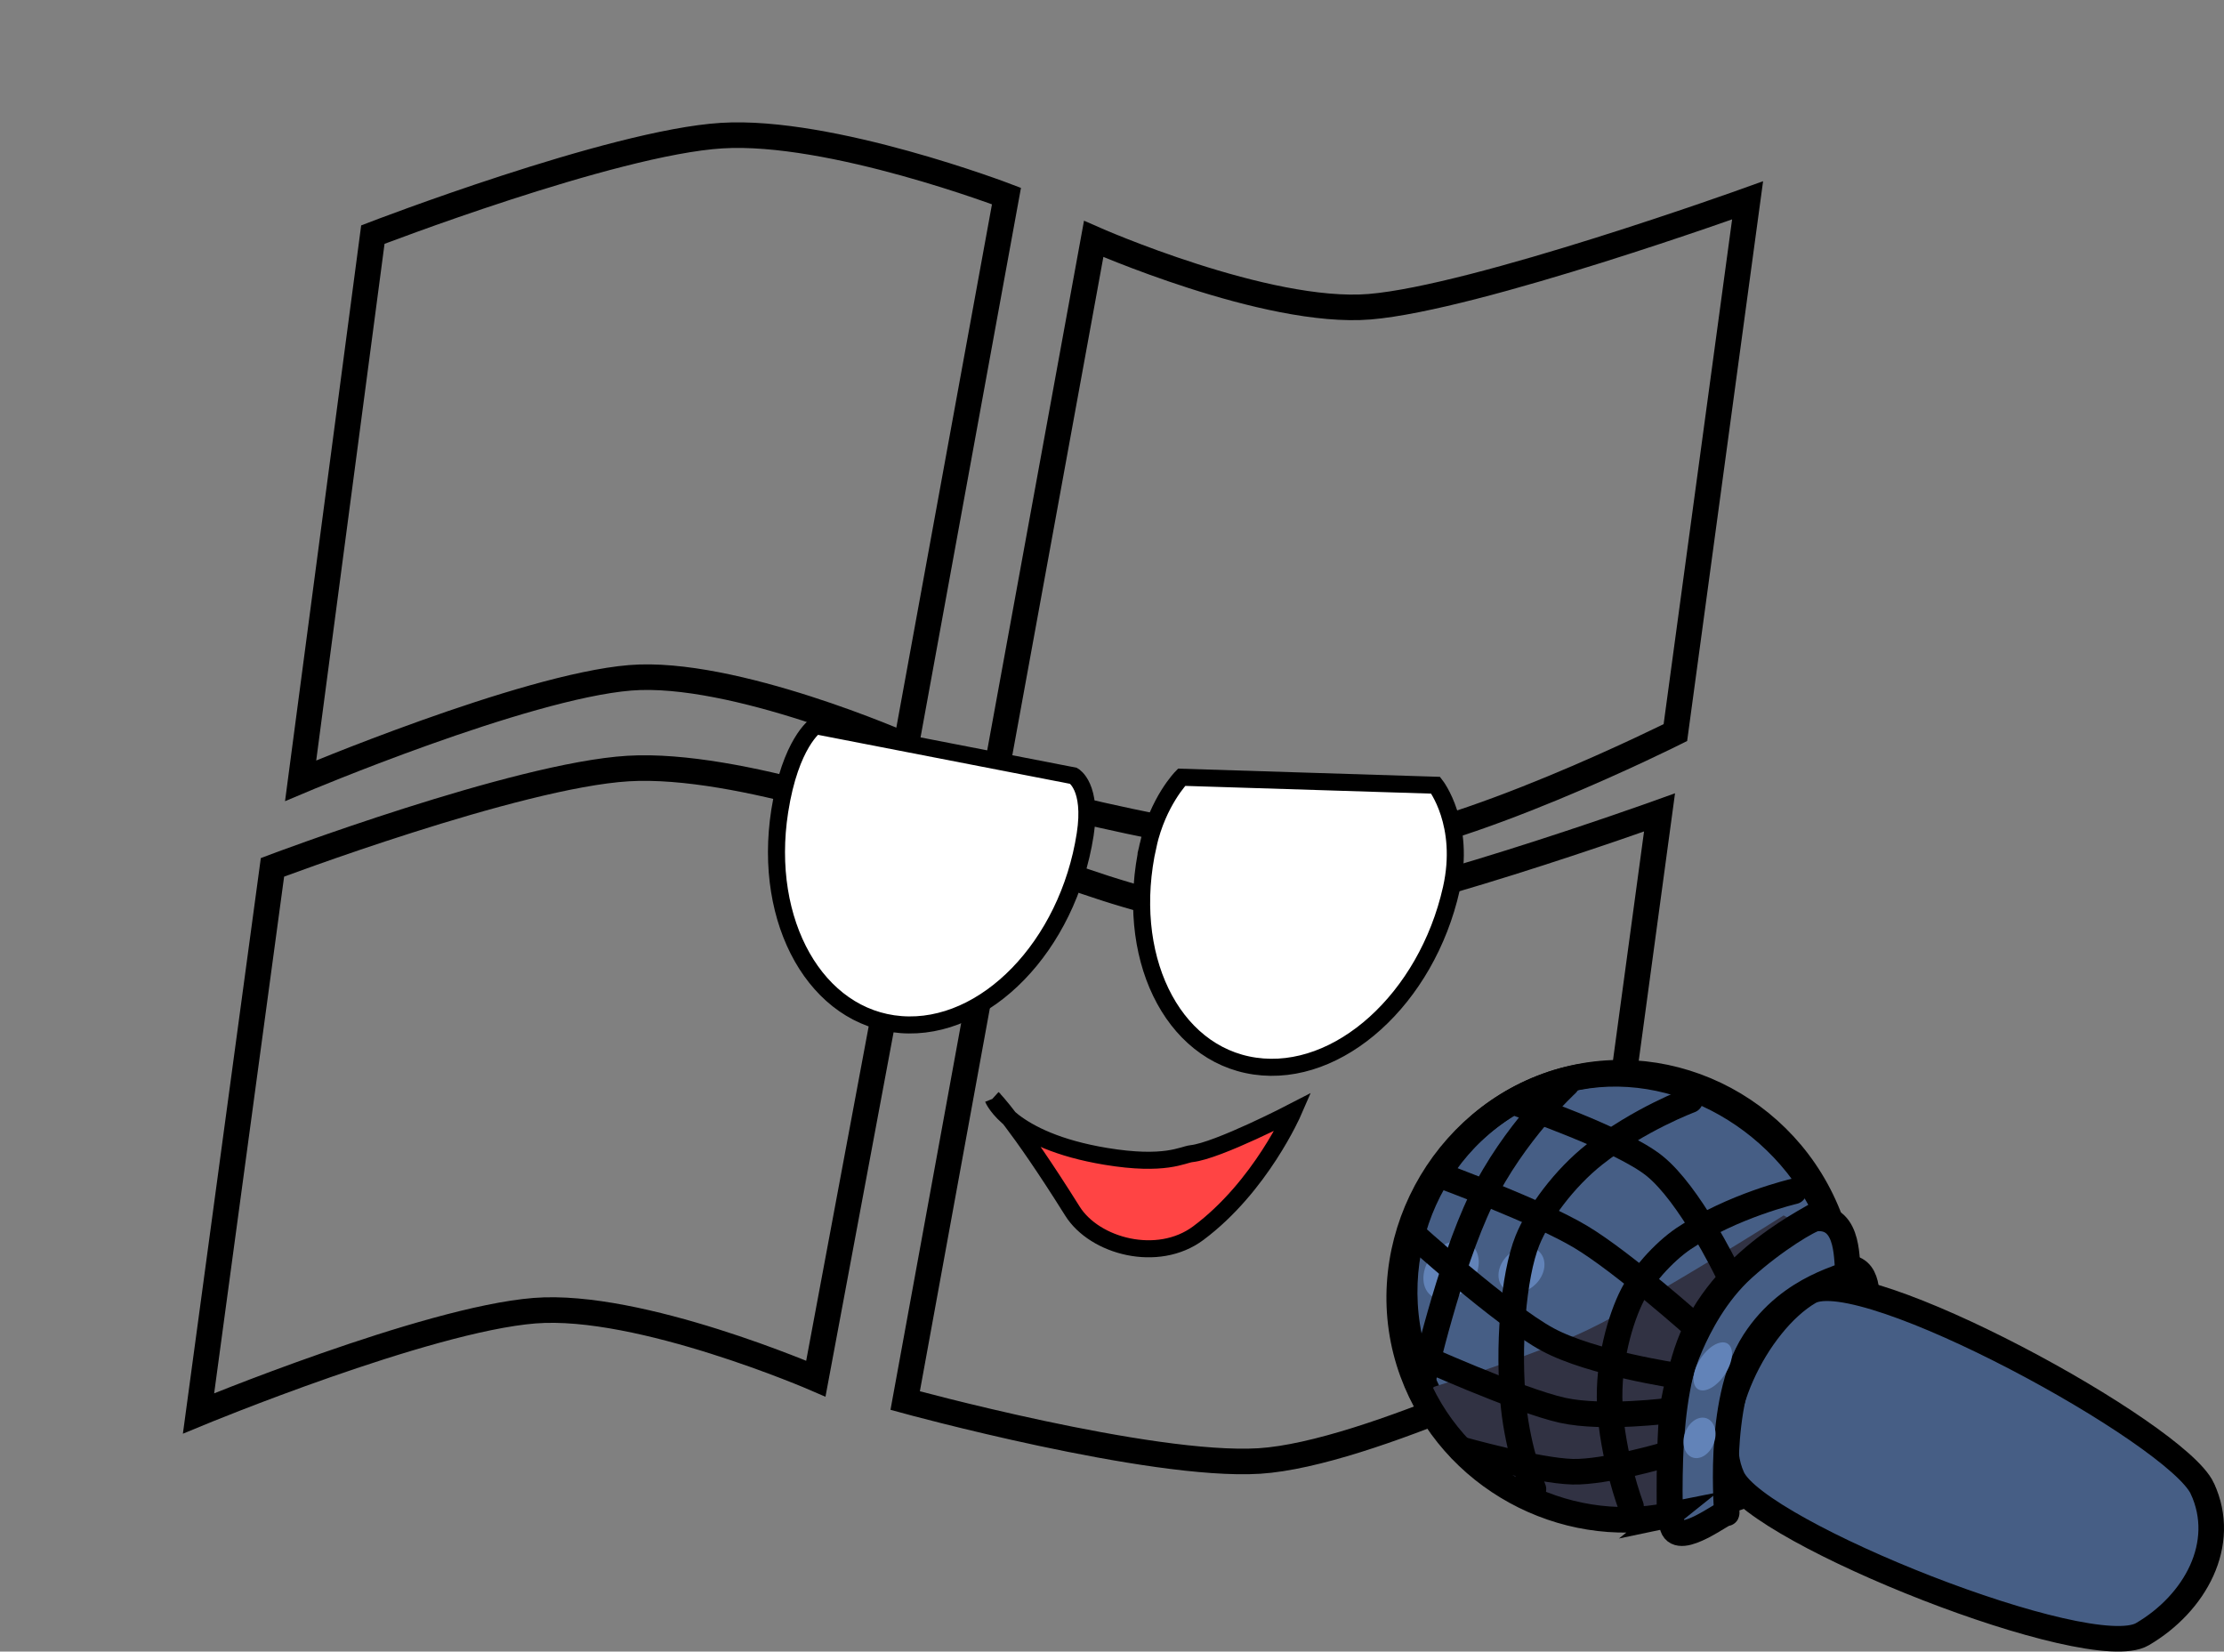 <?xml version="1.0" encoding="UTF-8" standalone="no"?>
<svg
   version="1.1"
   width="130.456"
   height="96.877"
   viewBox="0,0,130.456,96.877"
   id="svg282"
   sodipodi:docname="down0.svg"
   inkscape:version="1.1 (c68e22c387, 2021-05-23)"
   xmlns:inkscape="http://www.inkscape.org/namespaces/inkscape"
   xmlns:sodipodi="http://sodipodi.sourceforge.net/DTD/sodipodi-0.dtd"
   xmlns="http://www.w3.org/2000/svg"
   xmlns:svg="http://www.w3.org/2000/svg">
  <rect x="0" y="0" width="130.456" height="96.877" fill="#808080" stroke="none"/>
  <defs
     id="defs286" />
  <sodipodi:namedview
     id="namedview284"
     pagecolor="#505050"
     bordercolor="#ffffff"
     borderopacity="1"
     inkscape:pageshadow="0"
     inkscape:pageopacity="0"
     inkscape:pagecheckerboard="1"
     showgrid="false"
     inkscape:zoom="8.5056303"
     inkscape:cx="65.250896"
     inkscape:cy="48.379719"
     inkscape:window-width="2560"
     inkscape:window-height="1009"
     inkscape:window-x="-8"
     inkscape:window-y="-8"
     inkscape:window-maximized="1"
     inkscape:current-layer="svg282" />
  <g
     transform="translate(-198.129,-79.458)"
     id="g280">
    <g
       data-paper-data="{&quot;isPaintingLayer&quot;:true}"
       fill-rule="nonzero"
       stroke-miterlimit="10"
       stroke-dasharray=""
       stroke-dashoffset="0"
       style="mix-blend-mode: normal"
       id="g278">
      <g
         stroke-width="1"
         id="g36">
        <g
           id="g32">
          <g
             id="g14">
            <path
               d=""
               fill="#c38f4e"
               stroke="none"
               stroke-linecap="butt"
               stroke-linejoin="miter"
               id="path4" />
            <path
               d=""
               fill="none"
               stroke="#000000"
               stroke-linecap="round"
               stroke-linejoin="round"
               id="path6" />
            <path
               d=""
               fill="none"
               stroke="#000000"
               stroke-linecap="round"
               stroke-linejoin="round"
               id="path8" />
            <path
               d=""
               fill="none"
               stroke="#000000"
               stroke-linecap="round"
               stroke-linejoin="round"
               id="path10" />
            <path
               d=""
               fill="none"
               stroke="#000000"
               stroke-linecap="round"
               stroke-linejoin="round"
               id="path12" />
          </g>
          <g
             stroke-linejoin="miter"
             id="g22">
            <path
               d=""
               fill="#c38f4e"
               stroke="none"
               stroke-linecap="butt"
               id="path16" />
            <path
               d=""
               fill="none"
               stroke="#000000"
               stroke-linecap="round"
               id="path18" />
            <path
               d=""
               fill="none"
               stroke="#000000"
               stroke-linecap="round"
               id="path20" />
          </g>
          <g
             stroke-linejoin="miter"
             id="g30">
            <path
               d=""
               fill="#c38f4e"
               stroke="none"
               stroke-linecap="butt"
               id="path24" />
            <path
               d=""
               fill="none"
               stroke="#000000"
               stroke-linecap="round"
               id="path26" />
            <path
               d=""
               fill="none"
               stroke="#000000"
               stroke-linecap="round"
               id="path28" />
          </g>
        </g>
        <path
           d=""
           fill="#2c96ff"
           stroke="#000000"
           stroke-linecap="round"
           stroke-linejoin="round"
           id="path34" />
      </g>
      <path
         d=""
         fill="#c38f4e"
         stroke="#000000"
         stroke-width="1"
         stroke-linecap="butt"
         stroke-linejoin="miter"
         id="path38" />
      <path
         d="M220,93.22c0,0 14.039,-5.41 20.461,-5.807c6.395,-0.396 16.706,3.545 16.706,3.545l-5.891,32.236c0,0 -10.128,-4.474 -16.186,-3.977c-6.254,0.514 -19.326,6.036 -19.326,6.036z"
         data-paper-data="{&quot;index&quot;:null}"
         fill="none"
         stroke="#000000"
         stroke-width="1.5"
         stroke-linecap="round"
         stroke-linejoin="miter"
         id="path40" />
      <path
         d=""
         fill="#c38f4e"
         stroke="#000000"
         stroke-width="1"
         stroke-linecap="round"
         stroke-linejoin="miter"
         id="path42" />
      <g
         stroke-width="1"
         id="g108">
        <g
           stroke-linejoin="miter"
           id="g64">
          <g
             id="g48">
            <path
               d=""
               fill="#c38f4e"
               stroke="none"
               stroke-linecap="butt"
               id="path44" />
            <path
               d=""
               fill="none"
               stroke="#000000"
               stroke-linecap="round"
               id="path46" />
          </g>
          <g
             id="g56">
            <path
               d=""
               fill="#c38f4e"
               stroke="none"
               stroke-linecap="butt"
               id="path50" />
            <path
               d=""
               fill="none"
               stroke="#000000"
               stroke-linecap="round"
               id="path52" />
            <path
               d=""
               fill="none"
               stroke="#000000"
               stroke-linecap="round"
               id="path54" />
          </g>
          <g
             id="g62">
            <path
               d=""
               fill="#c38f4e"
               stroke="none"
               stroke-linecap="butt"
               id="path58" />
            <path
               d=""
               fill="none"
               stroke="#000000"
               stroke-linecap="round"
               id="path60" />
          </g>
        </g>
        <path
           d=""
           fill="#ccd8ff"
           stroke="#000000"
           stroke-linecap="round"
           stroke-linejoin="miter"
           id="path66" />
        <path
           d=""
           fill="#333333"
           stroke="#000000"
           stroke-linecap="round"
           stroke-linejoin="miter"
           id="path68" />
        <g
           id="g106">
          <path
             d=""
             fill="#ba0000"
             stroke="#000000"
             stroke-linecap="round"
             stroke-linejoin="miter"
             id="path70" />
          <path
             d=""
             fill="#7a0000"
             stroke="#000000"
             stroke-linecap="round"
             stroke-linejoin="miter"
             id="path72" />
          <path
             d=""
             fill="#7a0000"
             stroke="#000000"
             stroke-linecap="round"
             stroke-linejoin="miter"
             id="path74" />
          <path
             d=""
             fill="#ffffff"
             stroke="#000000"
             stroke-linecap="round"
             stroke-linejoin="round"
             id="path76" />
          <path
             d=""
             fill="#ffffff"
             stroke="#000000"
             stroke-linecap="round"
             stroke-linejoin="round"
             id="path78" />
          <path
             d=""
             fill="#ffffff"
             stroke="#000000"
             stroke-linecap="round"
             stroke-linejoin="round"
             id="path80" />
          <g
             stroke-linecap="butt"
             stroke-linejoin="miter"
             id="g104">
            <g
               fill="#000000"
               stroke="none"
               id="g94">
              <path
                 d=""
                 id="path82" />
              <path
                 d=""
                 id="path84" />
              <path
                 d=""
                 id="path86" />
              <path
                 d=""
                 id="path88" />
              <path
                 d=""
                 id="path90" />
              <path
                 d=""
                 id="path92" />
            </g>
            <g
               fill="none"
               stroke="#ffffff"
               id="g102">
              <path
                 d=""
                 id="path96" />
              <path
                 d=""
                 id="path98" />
              <path
                 d=""
                 id="path100" />
            </g>
          </g>
        </g>
      </g>
      <g
         stroke-width="1"
         id="g174">
        <g
           stroke-linejoin="miter"
           id="g130">
          <g
             id="g114">
            <path
               d=""
               fill="#c38f4e"
               stroke="none"
               stroke-linecap="butt"
               id="path110" />
            <path
               d=""
               fill="none"
               stroke="#000000"
               stroke-linecap="round"
               id="path112" />
          </g>
          <g
             id="g122">
            <path
               d=""
               fill="#c38f4e"
               stroke="none"
               stroke-linecap="butt"
               id="path116" />
            <path
               d=""
               fill="none"
               stroke="#000000"
               stroke-linecap="round"
               id="path118" />
            <path
               d=""
               fill="none"
               stroke="#000000"
               stroke-linecap="round"
               id="path120" />
          </g>
          <g
             id="g128">
            <path
               d=""
               fill="#c38f4e"
               stroke="none"
               stroke-linecap="butt"
               id="path124" />
            <path
               d=""
               fill="none"
               stroke="#000000"
               stroke-linecap="round"
               id="path126" />
          </g>
        </g>
        <path
           d=""
           fill="#ccd8ff"
           stroke="#000000"
           stroke-linecap="round"
           stroke-linejoin="miter"
           id="path132" />
        <path
           d=""
           fill="#333333"
           stroke="#000000"
           stroke-linecap="round"
           stroke-linejoin="miter"
           id="path134" />
        <g
           id="g172">
          <path
             d=""
             fill="#ba0000"
             stroke="#000000"
             stroke-linecap="round"
             stroke-linejoin="miter"
             id="path136" />
          <path
             d=""
             fill="#7a0000"
             stroke="#000000"
             stroke-linecap="round"
             stroke-linejoin="miter"
             id="path138" />
          <path
             d=""
             fill="#7a0000"
             stroke="#000000"
             stroke-linecap="round"
             stroke-linejoin="miter"
             id="path140" />
          <path
             d=""
             fill="#ffffff"
             stroke="#000000"
             stroke-linecap="round"
             stroke-linejoin="round"
             id="path142" />
          <path
             d=""
             fill="#ffffff"
             stroke="#000000"
             stroke-linecap="round"
             stroke-linejoin="round"
             id="path144" />
          <path
             d=""
             fill="#ffffff"
             stroke="#000000"
             stroke-linecap="round"
             stroke-linejoin="round"
             id="path146" />
          <g
             stroke-linecap="butt"
             stroke-linejoin="miter"
             id="g170">
            <g
               fill="#000000"
               stroke="none"
               id="g160">
              <path
                 d=""
                 id="path148" />
              <path
                 d=""
                 id="path150" />
              <path
                 d=""
                 id="path152" />
              <path
                 d=""
                 id="path154" />
              <path
                 d=""
                 id="path156" />
              <path
                 d=""
                 id="path158" />
            </g>
            <g
               fill="none"
               stroke="#ffffff"
               id="g168">
              <path
                 d=""
                 id="path162" />
              <path
                 d=""
                 id="path164" />
              <path
                 d=""
                 id="path166" />
            </g>
          </g>
        </g>
      </g>
      <g
         stroke="#000000"
         stroke-width="1"
         id="g194">
        <path
           d=""
           fill="#78c2ff"
           stroke-linecap="round"
           stroke-linejoin="round"
           id="path176" />
        <path
           d=""
           fill="#2c96ff"
           stroke-linecap="round"
           stroke-linejoin="round"
           id="path178" />
        <path
           d=""
           fill="#2c96ff"
           stroke-linecap="round"
           stroke-linejoin="round"
           id="path180" />
        <path
           d=""
           fill="none"
           stroke-linecap="round"
           stroke-linejoin="miter"
           id="path182" />
        <path
           d=""
           fill="none"
           stroke-linecap="butt"
           stroke-linejoin="miter"
           id="path184" />
        <path
           d=""
           fill="none"
           stroke-linecap="butt"
           stroke-linejoin="miter"
           id="path186" />
        <path
           d=""
           fill="none"
           stroke-linecap="butt"
           stroke-linejoin="miter"
           id="path188" />
        <path
           d=""
           fill="none"
           stroke-linecap="butt"
           stroke-linejoin="miter"
           id="path190" />
        <path
           d=""
           fill="none"
           stroke-linecap="butt"
           stroke-linejoin="miter"
           id="path192" />
      </g>
      <path
         d="M296.404,122.43c0,0 -12.819,6.426 -19.241,6.824c-6.395,0.396 -20.772,-3.545 -20.772,-3.545l5.891,-32.236c0,0 10.128,4.474 16.186,3.977c6.254,-0.514 22.172,-6.239 22.172,-6.239z"
         data-paper-data="{&quot;index&quot;:null}"
         fill="none"
         stroke="#000000"
         stroke-width="1.5"
         stroke-linecap="round"
         stroke-linejoin="miter"
         id="path196" />
      <path
         d="M214.112,130.334c0,0 14.317,-5.402 20.866,-5.796c6.521,-0.392 17.032,3.555 17.032,3.555l-6.025,32.233c0,0 -10.324,-4.48 -16.501,-3.986c-6.377,0.51 -19.709,6.025 -19.709,6.025z"
         data-paper-data="{&quot;index&quot;:null}"
         fill="none"
         stroke="#000000"
         stroke-width="1.5"
         stroke-linecap="round"
         stroke-linejoin="miter"
         id="path198" />
      <path
         d="M291.238,158.333c0,0 -12.819,6.426 -19.241,6.824c-6.395,0.396 -20.772,-3.545 -20.772,-3.545l5.891,-32.236c0,0 10.128,4.474 16.186,3.977c6.254,-0.514 22.172,-6.239 22.172,-6.239z"
         data-paper-data="{&quot;index&quot;:null}"
         fill="none"
         stroke="#000000"
         stroke-width="1.5"
         stroke-linecap="round"
         stroke-linejoin="miter"
         id="path200" />
      <g
         stroke-width="1"
         id="g234">
        <g
           stroke-linecap="butt"
           stroke-linejoin="miter"
           id="g214">
          <path
             d=""
             fill="#c38f4e"
             stroke="none"
             id="path202" />
          <g
             fill="none"
             stroke="#000000"
             id="g212">
            <path
               d=""
               id="path204" />
            <path
               d=""
               id="path206" />
            <path
               d=""
               id="path208" />
            <path
               d=""
               id="path210" />
          </g>
        </g>
        <g
           stroke-linejoin="miter"
           id="g222">
          <path
             d=""
             fill="#c38f4e"
             stroke="none"
             stroke-linecap="butt"
             id="path216" />
          <path
             d=""
             fill="none"
             stroke="#000000"
             stroke-linecap="round"
             id="path218" />
          <path
             d=""
             fill="none"
             stroke="#000000"
             stroke-linecap="round"
             id="path220" />
        </g>
        <g
           stroke-linejoin="miter"
           id="g230">
          <path
             d=""
             fill="#c38f4e"
             stroke="none"
             stroke-linecap="butt"
             id="path224" />
          <path
             d=""
             fill="none"
             stroke="#000000"
             stroke-linecap="round"
             id="path226" />
          <path
             d=""
             fill="none"
             stroke="#000000"
             stroke-linecap="round"
             id="path228" />
        </g>
        <path
           d=""
           fill="#2c96ff"
           stroke="#000000"
           stroke-linecap="round"
           stroke-linejoin="round"
           id="path232" />
      </g>
      <path
         d="M243.866,127.036c0.624,-4.002 2.099,-5.012 2.099,-5.012l15.138,2.942c0,0 1.12,0.628 0.68,3.448c-1.019,6.536 -5.857,11.526 -10.804,11.145c-4.948,-0.381 -8.132,-5.987 -7.113,-12.523z"
         fill="#ffffff"
         stroke="#000000"
         stroke-width="1"
         stroke-linecap="butt"
         stroke-linejoin="miter"
         id="path236" />
      <path
         d="M265.476,129.025c0.576,-2.561 1.964,-3.975 1.964,-3.975l14.901,0.468c0,0 1.776,2.27 0.921,6.073c-1.452,6.454 -6.61,11.111 -11.521,10.402c-4.911,-0.709 -7.716,-6.515 -6.264,-12.968z"
         fill="#ffffff"
         stroke="#000000"
         stroke-width="1"
         stroke-linecap="butt"
         stroke-linejoin="miter"
         id="path238" />
      <path
         d="M256.381,143.901c0,0 0.977,2.452 6.608,3.385c3.498,0.58 4.51,-0.102 5.033,-0.158c1.545,-0.167 5.967,-2.461 5.967,-2.461c0,0 -1.905,4.392 -5.572,7.125c-2.376,1.771 -6.082,0.78 -7.38,-1.292c-3.301,-5.269 -4.657,-6.6 -4.657,-6.6z"
         fill="#ff4444"
         stroke="#000000"
         stroke-width="1"
         stroke-linecap="butt"
         stroke-linejoin="miter"
         id="path240" />
      <path
         d="M305.504,151.083c2.506,6.805 -0.87,14.28 -7.539,16.698c-6.67,2.417 -14.108,-1.139 -16.614,-7.944c-2.506,-6.805 0.87,-14.28 7.539,-16.698c6.67,-2.417 14.108,1.139 16.614,7.944z"
         fill="#465e85"
         stroke="#000000"
         stroke-width="1.5"
         stroke-linecap="butt"
         stroke-linejoin="miter"
         id="path242" />
      <path
         d="M307.68,156.069c0.038,0.102 -1.286,3.757 -2.876,6.507c-1.406,2.432 -3.097,4.011 -3.133,3.915c-0.04,-0.108 -2.235,1.53 -2.511,0.67c-0.211,-0.657 0.013,-3.815 0.135,-4.71c0.113,-0.825 0.461,-2.006 0.98,-3.035c0.414,-0.82 1.23,-2.246 2.549,-3.353c1.538,-1.29 3.18,-2.206 3.439,-2.236c1.633,-0.185 1.303,1.934 1.417,2.242z"
         fill="#0d1522"
         stroke="#000000"
         stroke-width="1.5"
         stroke-linecap="butt"
         stroke-linejoin="miter"
         id="path244" />
      <path
         d="M288.447,152.909c0.453,0.467 0.34,1.311 -0.251,1.885c-0.592,0.575 -1.438,0.662 -1.891,0.196c-0.453,-0.467 -0.34,-1.311 0.251,-1.885c0.592,-0.575 1.438,-0.662 1.891,-0.196z"
         fill="#6283b8"
         stroke="none"
         stroke-width="1.5"
         stroke-linecap="butt"
         stroke-linejoin="miter"
         id="path246" />
      <path
         d="M284.435,152.48c0.611,0.492 0.574,1.555 -0.082,2.374c-0.656,0.819 -1.684,1.083 -2.295,0.59c-0.611,-0.492 -0.574,-1.555 0.082,-2.374c0.656,-0.819 1.684,-1.083 2.295,-0.59z"
         fill="#6283b8"
         stroke="none"
         stroke-width="1.5"
         stroke-linecap="butt"
         stroke-linejoin="miter"
         id="path248" />
      <path
         d="M289.412,167.914c0,0 -3.387,-0.896 -4.712,-2.052c-1.303,-1.137 -3.174,-4.83 -3.174,-4.83c0,0 6.494,-1.997 9.797,-3.596c3.722,-1.802 11.428,-6.681 11.428,-6.681c0,0 1.137,0.503 0.842,1.337c-0.913,2.585 -7.038,16.216 -7.038,16.216z"
         fill="#313243"
         stroke="none"
         stroke-width="1.5"
         stroke-linecap="butt"
         stroke-linejoin="miter"
         id="path250" />
      <path
         d="M282.761,148.457c0,0 5.61,2.07 8.08,3.546c2.5,1.494 6.83,5.363 6.83,5.363"
         fill="none"
         stroke="#000000"
         stroke-width="1.5"
         stroke-linecap="round"
         stroke-linejoin="miter"
         id="path252" />
      <path
         d="M296.54,160.162c0,0 -5.046,-0.739 -7.622,-2.127c-2.643,-1.424 -8.041,-6.31 -8.041,-6.31"
         fill="none"
         stroke="#000000"
         stroke-width="1.5"
         stroke-linecap="round"
         stroke-linejoin="miter"
         id="path254" />
      <path
         d="M327.314,166.769c1.507,3.25 -0.432,6.746 -3.519,8.548c-3.087,1.802 -22.541,-5.932 -24.048,-9.182c-1.507,-3.25 1.425,-9.097 4.513,-10.899c3.087,-1.802 21.548,8.283 23.054,11.533z"
         fill="#465e85"
         stroke="#000000"
         stroke-width="1.5"
         stroke-linecap="butt"
         stroke-linejoin="miter"
         id="path256" />
      <path
         d="M296.155,162.19c0,0 -3.948,0.527 -6.368,-0.006c-2.574,-0.567 -8.641,-3.302 -8.641,-3.302"
         fill="none"
         stroke="#000000"
         stroke-width="1.5"
         stroke-linecap="round"
         stroke-linejoin="miter"
         id="path258" />
      <path
         d="M295.873,164.777c0,0 -3.564,1.058 -5.499,1.009c-2.072,-0.052 -6.552,-1.314 -6.552,-1.314"
         fill="none"
         stroke="#000000"
         stroke-width="1.5"
         stroke-linecap="round"
         stroke-linejoin="miter"
         id="path260" />
      <path
         d="M293.801,167.814c0,0 -1.1,-2.918 -1.244,-5.928c-0.122,-2.548 0.631,-5.118 1.342,-6.491c0.494,-0.955 1.757,-2.456 2.998,-3.291c2.859,-1.924 6.466,-2.764 6.466,-2.764"
         fill="none"
         stroke="#000000"
         stroke-width="1.5"
         stroke-linecap="round"
         stroke-linejoin="miter"
         id="path262" />
      <path
         d="M288.078,166.807c0,0 -0.891,-2.168 -1.168,-4.89c-0.344,-3.377 -0.022,-7.614 0.818,-9.698c0.628,-1.557 2.156,-3.643 3.942,-5.051c2.618,-2.064 5.606,-3.175 5.606,-3.175"
         fill="none"
         stroke="#000000"
         stroke-width="1.5"
         stroke-linecap="round"
         stroke-linejoin="miter"
         id="path264" />
      <path
         d="M281.604,160.406c0,0 1.509,-6.659 3.411,-10.58c1.902,-3.921 5.014,-6.787 5.014,-6.787"
         fill="none"
         stroke="#000000"
         stroke-width="1.5"
         stroke-linecap="round"
         stroke-linejoin="miter"
         id="path266" />
      <path
         d="M306.554,154.095c0.099,0.27 -3.359,0.695 -5.528,4.064c-2.311,3.588 -1.516,10.345 -1.622,10.058c-0.056,-0.151 -2.769,2.01 -3.161,0.81c-0.299,-0.918 -0.163,-5.27 -0.049,-6.501c0.105,-1.135 0.491,-2.75 1.104,-4.148c0.488,-1.114 1.458,-3.047 3.083,-4.515c1.894,-1.712 3.94,-2.901 4.267,-2.93c2.067,-0.18 1.748,2.733 1.906,3.163z"
         fill="#465e85"
         stroke="#000000"
         stroke-width="1.5"
         stroke-linecap="butt"
         stroke-linejoin="miter"
         id="path268" />
      <path
         d="M295.981,168.353c-6.157,1.249 -12.711,-2.189 -14.993,-8.385c-2.506,-6.805 1.233,-14.412 7.902,-16.829c6.256,-2.267 13.383,1.248 16.286,7.244c0.104,0.215 -5.281,2.272 -7.617,7.155c-1.976,4.13 -1.302,10.76 -1.579,10.816z"
         fill="none"
         stroke="#000000"
         stroke-width="1.5"
         stroke-linecap="butt"
         stroke-linejoin="miter"
         id="path270" />
      <path
         d="M287.279,144.235c0,0 5.919,2.024 7.897,3.61c2.06,1.652 4.225,6.111 4.225,6.111"
         fill="none"
         stroke="#000000"
         stroke-width="1.5"
         stroke-linecap="round"
         stroke-linejoin="miter"
         id="path272" />
      <path
         d="M298.248,162.659c0.462,0.179 0.645,0.836 0.408,1.467c-0.237,0.631 -0.804,0.996 -1.267,0.817c-0.462,-0.179 -0.645,-0.836 -0.408,-1.467c0.237,-0.631 0.804,-0.996 1.267,-0.817z"
         fill="#6283b8"
         stroke="none"
         stroke-width="1.5"
         stroke-linecap="butt"
         stroke-linejoin="miter"
         id="path274" />
      <path
         d="M299.104,158.203c0.557,-0.067 0.782,0.508 0.502,1.284c-0.28,0.776 -0.958,1.459 -1.515,1.526c-0.557,0.067 -0.782,-0.508 -0.502,-1.284c0.28,-0.776 0.958,-1.459 1.515,-1.526z"
         fill="#6283b8"
         stroke="none"
         stroke-width="1.5"
         stroke-linecap="butt"
         stroke-linejoin="miter"
         id="path276" />
    </g>
  </g>
</svg>
